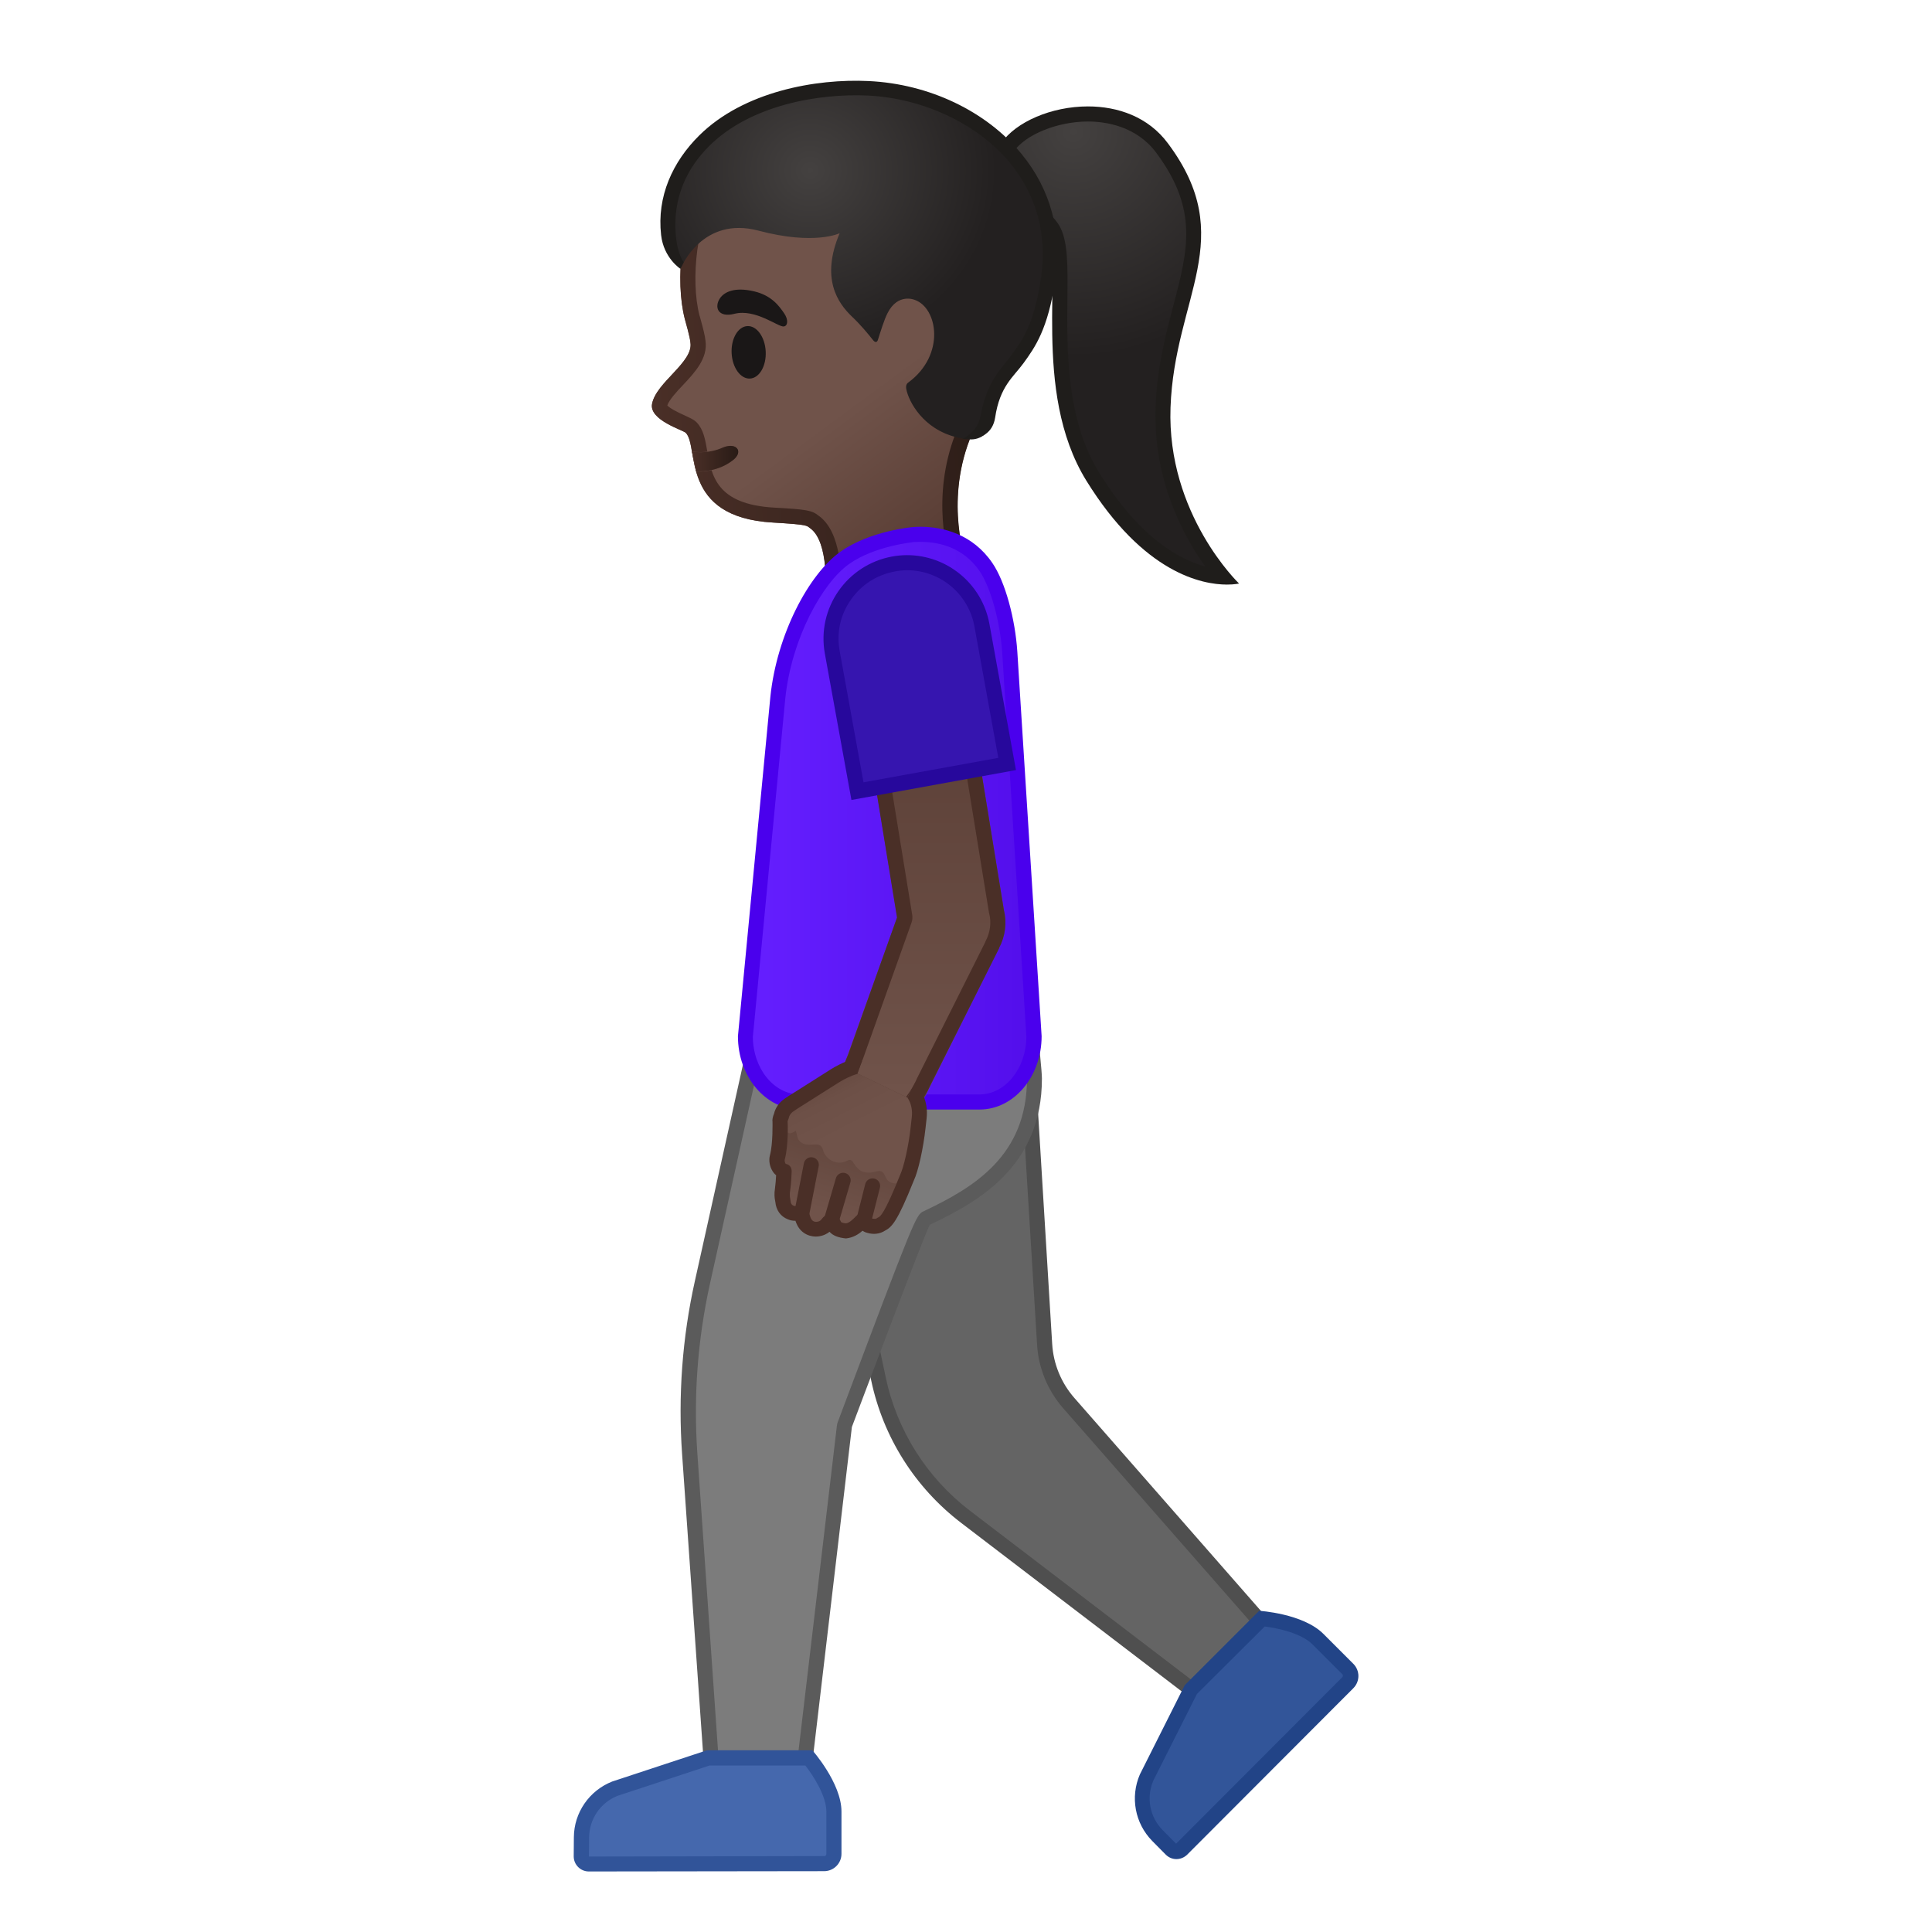<svg viewBox="0 0 128 128" xmlns="http://www.w3.org/2000/svg" xmlns:xlink="http://www.w3.org/1999/xlink">
  <g id="Layer_2">
    <g>
      <g>
        <path d="M63.96,100.48c-2.95-2.25-4.99-5.49-5.76-9.12l-4.77-22.63l14.43-1.59l1.34,21.94 c0.09,1.43,0.66,2.81,1.6,3.89l13.75,15.69l-4.45,4.17L63.96,100.48z" fill="#646464"/>
        <path d="M67.4,67.69l1.31,21.41c0.09,1.54,0.71,3.03,1.72,4.19l13.43,15.32l-3.79,3.55l-15.82-12.08 c-2.85-2.18-4.83-5.32-5.57-8.83l-4.65-22.09L67.4,67.69 M68.34,66.58l-15.5,1.71l4.88,23.17c0.79,3.75,2.9,7.09,5.94,9.42 l16.49,12.6l5.11-4.79L71.19,92.63c-0.88-1-1.4-2.26-1.48-3.59L68.34,66.58L68.34,66.58z" fill="#4F4F4F"/>
      </g>
      <g>
        <path d="M47.3,119.08L45.7,96.3c-0.27-3.8,0.02-7.61,0.84-11.33l4.45-20.03l16.73-1.53 c0.27,2.43,0.83,7.45,0.83,8.05c0,5.15-3.43,7.49-7.13,9.24c-0.24,0.12-0.34,0.16-5.42,13.68c-0.01,0.04-0.02,0.08-0.03,0.12 l-2.9,24.58H47.3z" fill="#7C7C7C"/>
        <path d="M67.27,63.96c0.34,2.98,0.77,7.01,0.77,7.5c0,5.12-3.53,7.22-6.85,8.79c-0.5,0.24-0.53,0.25-5.68,13.95 c-0.03,0.08-0.05,0.15-0.06,0.23l-2.85,24.14h-4.85L46.2,96.27c-0.26-3.75,0.02-7.51,0.83-11.19l4.37-19.68L67.27,63.96 M68.15,62.87l-17.58,1.6l-4.53,20.39c-0.84,3.76-1.12,7.63-0.85,11.47l1.63,23.24h6.67l2.95-25.03c0,0,5.01-13.32,5.17-13.4 c3.28-1.55,7.42-3.9,7.42-9.69C69.04,70.65,68.15,62.87,68.15,62.87L68.15,62.87z" fill="#5B5B5B"/>
      </g>
      <g>
        <g>
          <g>
            <g>
              <linearGradient id="SVGID_5_" gradientTransform="matrix(0.985 -0.175 0.175 0.985 -98.571 -141.512)" gradientUnits="userSpaceOnUse" x1="117.325" x2="132.335" y1="174.777" y2="205.11">
                <stop offset="0.55" style="stop-color:#70534A"/>
                <stop offset="0.83" style="stop-color:#5C4037"/>
                <stop offset="1" style="stop-color:#3C2B24"/>
              </linearGradient>
              <path d="M66.93,12.98c-2.59-4.02-8.32-7.07-13.02-6.21c-5.26,0.96-8.03,4.81-8.7,9.64 c-0.24,1.75-0.16,3.49,0.16,4.72c0.04,0.15,0.35,1.22,0.37,1.56c0.22,1.3-2.27,2.63-2.54,4.07 c-0.2,1.08,2.06,1.73,2.24,1.92c0.9,0.95-0.42,5.59,5.77,5.94c2.38,0.14,2.22,0.2,2.47,0.38 c1.27,0.91,1.01,4.29,1.01,4.29s1.28,4.43,5.34,3.09c4.63-1.52,3.97-5.12,3.97-5.12s-1.41-3.88,0.24-8.15 C65.83,24.97,68.59,15.57,66.93,12.98z" fill="url(#SVGID_5_)"/>
              <g>
                <linearGradient id="SVGID_6_" gradientUnits="userSpaceOnUse" x1="43.101" x2="67.994" y1="25.497" y2="23.933">
                  <stop offset="0" style="stop-color:#4A2F27"/>
                  <stop offset="1" style="stop-color:#291B16"/>
                </linearGradient>
                <path d="M55.56,7.62c3.84,0,8.37,2.54,10.53,5.9c0.79,1.22,0.25,7.34-2.79,15.22 c-1.63,4.22-0.51,8.05-0.28,8.75c0.04,0.39,0.16,2.8-3.3,3.94c-0.41,0.13-0.79,0.2-1.14,0.2 c-1.85,0-2.68-1.91-2.88-2.47c0.05-0.97,0.07-3.9-1.46-4.99c-0.45-0.36-0.78-0.42-2.97-0.54 c-3.8-0.22-4.13-2.11-4.42-3.78c-0.13-0.74-0.24-1.38-0.68-1.85c-0.18-0.19-0.39-0.28-0.73-0.44 c-0.67-0.3-1.08-0.53-1.23-0.7c0.13-0.38,0.63-0.92,1.04-1.35c0.78-0.83,1.66-1.77,1.49-2.94 c-0.03-0.32-0.16-0.83-0.36-1.55l-0.04-0.13c-0.3-1.16-0.35-2.78-0.14-4.33c0.39-2.82,1.93-7.7,7.89-8.79 C54.56,7.67,55.05,7.62,55.56,7.62 M55.56,6.62c-0.56,0-1.11,0.05-1.65,0.15c-5.26,0.96-8.03,4.81-8.7,9.64 c-0.24,1.75-0.16,3.49,0.16,4.72c0.04,0.15,0.35,1.22,0.37,1.56c0.22,1.3-2.27,2.63-2.54,4.07 c-0.2,1.08,2.06,1.73,2.24,1.92c0.9,0.95-0.42,5.59,5.77,5.94c2.38,0.14,2.22,0.2,2.47,0.38 c1.27,0.91,1.01,4.29,1.01,4.29s0.97,3.34,3.89,3.34c0.44,0,0.92-0.08,1.46-0.25c4.63-1.52,3.97-5.12,3.97-5.12 s-1.41-3.88,0.24-8.15c1.59-4.13,4.36-13.54,2.7-16.12C64.64,9.43,59.88,6.62,55.56,6.62L55.56,6.62z" fill="url(#SVGID_6_)"/>
              </g>
            </g>
            <g>
              <linearGradient id="SVGID_7_" gradientUnits="userSpaceOnUse" x1="45.847" x2="48.91" y1="30.394" y2="30.394">
                <stop offset="0.55" style="stop-color:#70534A"/>
                <stop offset="0.83" style="stop-color:#5C4037"/>
                <stop offset="1" style="stop-color:#3C2B24"/>
              </linearGradient>
              <path d="M46.12,31.24c0.86,0.03,1.7-0.18,2.41-0.73c0.78-0.6,0.23-1.25-0.67-0.85 c-0.54,0.24-1.32,0.37-2.02,0.25L46.12,31.24z" fill="url(#SVGID_7_)"/>
              <linearGradient id="SVGID_10_" gradientUnits="userSpaceOnUse" x1="45.847" x2="48.91" y1="30.394" y2="30.394">
                <stop offset="0" style="stop-color:#4A2F27"/>
                <stop offset="1" style="stop-color:#291B16"/>
              </linearGradient>
              <path d="M48.39,30.54L48.39,30.54L48.39,30.54 M48.39,29.54c-0.15,0-0.33,0.04-0.52,0.12 c-0.4,0.18-0.93,0.3-1.46,0.3c-0.19,0-0.38-0.01-0.56-0.05l0.28,1.32c0.06,0,0.11,0,0.17,0c0.8,0,1.58-0.22,2.24-0.73 C49.15,30.04,48.94,29.54,48.39,29.54L48.39,29.54z" fill="url(#SVGID_10_)"/>
            </g>
          </g>
          <ellipse cx="49.59" cy="23.34" fill="#1A1717" rx="1.13" ry="1.74" transform="matrix(0.999 -0.049 0.049 0.999 -1.083 2.456)"/>
          <path d="M48.66,20.79c-1.11,0.28-1.35-0.45-0.96-1.03c0.29-0.42,0.97-0.76,2.25-0.46 c1.2,0.28,1.68,1,1.99,1.44c0.31,0.44,0.26,0.86-0.02,0.89C51.54,21.66,50.04,20.44,48.66,20.79z" fill="#1A1717"/>
        </g>
        <g>
          <g>
            <g>
              <radialGradient id="SVGID_11_" cx="53.48" cy="166.15" gradientTransform="matrix(1 -0.02 0.02 1 14.302 -156.341)" gradientUnits="userSpaceOnUse" r="14.957">
                <stop offset="0" style="stop-color:#444140"/>
                <stop offset="1" style="stop-color:#232020"/>
              </radialGradient>
              <path d="M81.02,38.22c-1.6-0.09-5.12-0.99-8.62-6.65c-2.27-3.67-2.22-8.35-2.18-11.77 c0.02-2.17,0.04-3.74-0.48-4.61c-0.27-0.46-0.78-0.89-1.37-1.38c-1.63-1.38-2.7-2.47-1.62-4.05 c0.88-1.28,3.12-2.21,5.33-2.21c1.21,0,3.45,0.29,4.91,2.25c2.97,3.98,2.2,6.89,1.23,10.57c-0.5,1.9-1.07,4.06-1.16,6.62 C76.86,32.56,79.64,36.59,81.02,38.22z" fill="url(#SVGID_11_)"/>
            </g>
            <path d="M72.08,8.05L72.08,8.05c1.11,0,3.17,0.27,4.51,2.05c2.82,3.78,2.12,6.45,1.15,10.14 c-0.51,1.93-1.09,4.12-1.18,6.73c-0.17,4.8,1.81,8.49,3.29,10.56c-1.73-0.46-4.37-1.92-7.03-6.22 c-2.19-3.54-2.14-8.14-2.1-11.5c0.02-2.26,0.04-3.89-0.55-4.88c-0.32-0.53-0.88-1.01-1.48-1.51c-1.8-1.52-2.3-2.26-1.53-3.38 C67.95,8.91,70.06,8.05,72.08,8.05 M72.08,7.05c-2.42,0-4.78,1.03-5.74,2.43c-1.98,2.88,2.14,4.59,2.97,5.97 c1.22,2.05-1.03,10.41,2.66,16.39c3.81,6.16,7.69,6.89,9.32,6.89c0.51,0,0.8-0.07,0.8-0.07S77.3,34.08,77.55,27 c0.26-7.36,4.54-11.19-0.17-17.5C76.08,7.74,74.06,7.05,72.08,7.05L72.08,7.05z" fill="#1F1D1B"/>
          </g>
          <g>
            <radialGradient id="SVGID_12_" cx="62.271" cy="54.695" gradientTransform="matrix(1.038 -0.036 0.041 0.999 -13.21 -41.108)" gradientUnits="userSpaceOnUse" r="11.907">
              <stop offset="0" style="stop-color:#444140"/>
              <stop offset="1" style="stop-color:#232020"/>
            </radialGradient>
            <path d="M58.17,22.5c0.15-0.48,0.42-1.35,0.63-1.75c0.69-1.37,1.81-0.88,1.81-0.88 c1.51,0.53,2.05,3.64-0.43,5.47c-0.06,0.04-0.2,0.15-0.13,0.47c0.16,0.78,1.09,2.63,3.37,3.17c0.3,0.07,0.57,0.11,0.81,0.13 c0.78,0.06,1.44-0.53,1.56-1.3c0.71-4.71,2.76-3.33,3.65-9.32c1.12-7.56-5.51-12.32-11.92-12.63 c-5.77-0.28-13.5,2.28-13.24,9.7c0.05,1.36,0.87,2.12,0.87,2.12s1.4-3.38,5.1-2.4c3.73,0.99,5.38,0.17,5.38,0.17 c-1.26,2.98-0.15,4.61,0.83,5.54c0.56,0.53,1.08,1.16,1.37,1.53C57.98,22.71,58.11,22.7,58.17,22.5z" fill="url(#SVGID_12_)"/>
          </g>
          <path d="M67.68,10.2c-2.33-2.83-6.11-4.64-10.13-4.83c-3.49-0.17-8.28,0.69-11.22,3.6 c-1.77,1.75-2.82,4.05-2.53,6.6c0.17,1.53,1.28,2.24,1.28,2.24l0.22-0.44c0,0-0.43-0.52-0.53-1.84 c-0.19-2.36,0.67-4.33,2.24-5.88c2.72-2.69,7.21-3.47,10.49-3.32c3.69,0.18,7.3,1.89,9.43,4.48c1.75,2.14,2.46,4.76,2.04,7.59 c-0.45,3.06-1.21,4.1-1.94,5.1c-0.67,0.93-1.64,1.72-2.06,4.03c-0.21,1.18-1.27,1.55-1.19,1.55c1.29,0.08,2-0.45,2.15-1.41 c0.31-2.09,1.22-2.7,1.88-3.61c0.76-1.05,1.62-2.24,2.11-5.53C70.39,15.44,69.61,12.55,67.68,10.2z" fill="#1F1D1B"/>
        </g>
      </g>
      <g>
        <linearGradient id="SVGID_13_" gradientUnits="userSpaceOnUse" x1="49.38" x2="68.504" y1="54.206" y2="54.206">
          <stop offset="0" style="stop-color:#651FFF"/>
          <stop offset="0.705" style="stop-color:#5914F2"/>
          <stop offset="1" style="stop-color:#530EEB"/>
        </linearGradient>
        <path d="M53,73.01c-1.99,0-3.62-1.96-3.62-4.36l2.15-22.45c0.45-4.27,2.62-7.95,4.42-9.23 c1.84-1.31,4.54-1.54,4.57-1.55c0.15-0.01,0.3-0.02,0.47-0.02c1.06,0,3.04,0.28,4.33,2.17c0.77,1.12,1.43,3.49,1.58,5.64 l1.61,25.48c0,2.37-1.62,4.33-3.62,4.33H53z" fill="url(#SVGID_13_)"/>
        <path d="M60.99,35.9L60.99,35.9c1.18,0,2.82,0.34,3.92,1.95c0.72,1.06,1.35,3.32,1.49,5.38L68,68.68 c-0.01,2.12-1.41,3.83-3.11,3.83H52.99c-1.71,0-3.1-1.71-3.11-3.82l2.15-22.44c0.42-3.98,2.47-7.64,4.22-8.88 c1.72-1.22,4.29-1.45,4.31-1.46C60.69,35.91,60.84,35.9,60.99,35.9 M60.99,34.9c-0.18,0-0.34,0.01-0.5,0.02 c0,0-2.84,0.23-4.82,1.64c-2.1,1.5-4.2,5.48-4.63,9.59l-2.15,22.5c0,2.69,1.84,4.86,4.12,4.86h11.89c2.27,0,4.11-2.18,4.11-4.86 l-1.61-25.48c-0.14-2.14-0.79-4.62-1.66-5.88C64.44,35.39,62.48,34.9,60.99,34.9L60.99,34.9z" fill="#4A00ED"/>
      </g>
      <g>
        <linearGradient id="SVGID_14_" gradientUnits="userSpaceOnUse" x1="61.116" x2="61.116" y1="47.193" y2="72.515">
          <stop offset="0" style="stop-color:#5C4037"/>
          <stop offset="0.999" style="stop-color:#70534A"/>
        </linearGradient>
        <path d="M66.51,60.29l-2.25-13.83l-6.97,1.13l2.15,13.19l-3.34,9.3c-0.84,1.92-0.62,3.58,1.17,4.36 c1.79,0.78,3.42-0.37,4.26-2.29l4.67-9.35l-0.01,0C66.61,62,66.71,61.11,66.51,60.29z" fill="url(#SVGID_14_)"/>
      </g>
      <path d="M63.43,47.61l2.09,12.84c0,0.03,0.01,0.05,0.02,0.08c0.15,0.6,0.06,1.24-0.23,1.8 c-0.02,0.04-0.04,0.08-0.05,0.12l-4.52,9.02c-0.01,0.02-0.02,0.03-0.02,0.05c-0.65,1.49-2.57,3.42-3.72,3.42 c-0.1,0-0.19-0.02-0.27-0.05c-0.82-0.36-0.45-2.69,0.4-4.64c0.01-0.02,0.02-0.04,0.03-0.06l3.23-9.06 c0.06-0.16,0.07-0.33,0.05-0.5l-1.99-12.2L63.43,47.61 M64.25,46.46l-6.97,1.14l2.15,13.19l-3.23,9.06 c-0.82,1.87-1.67,5.18,0.12,5.96c0.21,0.09,0.43,0.13,0.67,0.13c1.73,0,3.92-2.37,4.64-4.02l4.57-9.11l-0.01,0 c0.42-0.79,0.52-1.68,0.32-2.51L64.25,46.46L64.25,46.46z" fill="#4A2F27"/>
      <g id="XMLID_135_">
        <path d="M55.14,43.22c-0.24-1.32,0.05-2.66,0.82-3.77c0.77-1.11,1.92-1.85,3.24-2.09c0.3-0.05,0.6-0.08,0.9-0.08 c2.43,0,4.52,1.74,4.95,4.14l1.67,9.2l-9.91,1.8L55.14,43.22z" fill="#3615AF"/>
        <path d="M60.1,37.78c2.19,0,4.07,1.57,4.46,3.73l1.58,8.7l-8.93,1.62l-1.58-8.7c-0.22-1.19,0.04-2.4,0.74-3.39 c0.69-1,1.73-1.66,2.92-1.88C59.56,37.81,59.83,37.78,60.1,37.78 M60.1,36.78c-0.33,0-0.66,0.03-0.99,0.09h0 c-3.01,0.55-5.01,3.43-4.46,6.44L56.41,53l10.9-1.98l-1.76-9.69C65.06,38.66,62.73,36.78,60.1,36.78L60.1,36.78z" fill="#27089C"/>
      </g>
      <g>
        <defs>
          <path id="SVGID_15_" d="M56.81,71.12l0.3-0.81c0,0-1.09-1.15-2.03-0.26c-0.82,0.63-3.4,2.07-3.8,3.36 c-0.41,1.29-0.59,3.58-0.44,4.72c0.05,0.35,0.26,3,2.51,3.99c2.25,0.98,5.87,1.51,7.75-3.99c0.44-0.62,0.52-2.06,0.66-3.4 l-0.15-1.66c-0.11-0.63-0.99-1.32-0.99-1.32l-0.5,0.97L56.81,71.12z"/>
        </defs>
        <clipPath id="SVGID_16_">
          <use overflow="visible" xlink:href="#SVGID_15_"/>
        </clipPath>
        <g clip-path="url(#SVGID_16_)">
          <linearGradient id="SVGID_17_" gradientTransform="matrix(0.997 0.075 -0.075 0.997 5.13 17.784)" gradientUnits="userSpaceOnUse" x1="55.594" x2="53.984" y1="51.872" y2="58.515">
            <stop offset="0" style="stop-color:#5C4037"/>
            <stop offset="1" style="stop-color:#70534A"/>
          </linearGradient>
          <path d="M59.73,71.73c-0.27-0.13-0.49-0.26-0.71-0.38c-0.45-0.25-0.87-0.48-1.52-0.72 c-0.8-0.29-3.89,1.73-4.59,2.16c-0.23,0.14-0.45,0.28-0.65,0.42c-0.27,0.18-0.44,0.46-0.5,0.74c-0.02,0.05-0.06,0.13-0.08,0.22 c-0.01,0.04-0.01,0.07,0,0.11c0,0.01,0.05,1.52-0.18,2.39c-0.09,0.34,0.1,0.84,0.44,0.89c0,0-0.03,0.79-0.09,1.2 c-0.07,0.48,0,0.62,0.02,0.84c0.03,0.36,0.22,0.6,0.51,0.71c0.35,0.14,0.45-0.01,0.61,0.07c0.16,0.08,0.15,0.27,0.23,0.47 c0.22,0.53,0.71,0.59,0.9,0.57c0.62-0.07,0.72-0.48,0.83-0.5c0.2-0.03,0.27,0.13,0.32,0.25c0.11,0.26,0.44,0.35,0.73,0.38 c0.73-0.07,1.13-0.77,1.17-0.68c0.15,0.35,0.83,0.5,1.16,0.28c0.28-0.19,0.51,0.02,1.77-3.13c0.26-0.56,0.59-2,0.73-3.33 l0.07-0.63C61.02,73.05,60.56,72.14,59.73,71.73z" fill="url(#SVGID_17_)"/>
          <g>
            <linearGradient id="SVGID_18_" gradientTransform="matrix(0.99 0.14 -0.14 0.99 8.567 33.64)" gradientUnits="userSpaceOnUse" x1="50.453" x2="53.397" y1="29.698" y2="33.923">
              <stop offset="0" style="stop-color:#5C4037"/>
              <stop offset="0.158" style="stop-color:#63463D"/>
              <stop offset="0.533" style="stop-color:#6D5047"/>
              <stop offset="0.999" style="stop-color:#70534A"/>
            </linearGradient>
            <path d="M59.69,71.98c-0.82-0.41-1.39-0.56-2.27-1.12c-0.8-0.52-4.11,1.36-5.09,2.63 c-0.4,0.27-0.68,0.84-0.4,1.24c0.27,0.4,0.4,0.46,0.8,0.18c0,0,0.09,0.42,0.13,0.52c0.24,0.5,0.86,0.41,1.05,0.4 c0.35-0.02,0.53,0.03,0.62,0.37c0.08,0.32,0.37,0.64,0.68,0.75c0.35,0.12,0.6,0.11,0.96-0.07c0.17-0.08,0.29,0,0.38,0.17 c0.13,0.22,0.39,0.52,0.62,0.58c0.42,0.12,0.65,0.03,0.93-0.03c0.18-0.04,0.26-0.03,0.4,0.08c0.12,0.1,0.2,0.55,0.53,0.67 c1.44,0.51,1.47-2.53,1.68-4.33C60.8,73.16,60.44,72.35,59.69,71.98z" fill="url(#SVGID_18_)"/>
          </g>
          <line fill="none" stroke="#EDA600" stroke-linecap="round" stroke-linejoin="round" stroke-miterlimit="10" x1="42.83" x2="43.71" y1="84.25" y2="80.48"/>
          <line fill="none" stroke="#EDA600" stroke-linecap="round" stroke-linejoin="round" stroke-miterlimit="10" x1="44.89" x2="45.74" y1="84.6" y2="81.29"/>
          <line fill="none" stroke="#4A2F27" stroke-linecap="round" stroke-linejoin="round" stroke-miterlimit="10" x1="57.22" x2="57.81" y1="80.9" y2="78.57"/>
          <line fill="none" stroke="#4A2F27" stroke-linecap="round" stroke-linejoin="round" stroke-miterlimit="10" x1="55.05" x2="55.86" y1="80.97" y2="78.2"/>
          <line fill="none" stroke="#4A2F27" stroke-linecap="round" stroke-linejoin="round" stroke-miterlimit="10" x1="53.13" x2="53.75" y1="80.34" y2="77.17"/>
          <path d="M43.61,80.34c-0.55-0.05-0.88-0.22-1.06-0.5c-0.17,0.16-0.42,0.32-0.82,0.37 c-0.33,0.04-1-0.09-1.29-0.8c-0.03-0.07-0.05-0.15-0.07-0.21c0-0.01,0-0.02-0.01-0.03c-0.14,0.01-0.32,0.01-0.56-0.08 c-0.43-0.17-0.7-0.55-0.74-1.03c-0.02-0.29,0.21-2.01,0.25-2.33c0.04-0.27,0.13-0.74,0.18-1.05c-0.08-0.06-0.16-0.15-0.22-0.25 c-0.18-0.28-0.25-0.65-0.16-0.96c0.22-0.81,0.17-2.26,0.17-2.28c-0.01-0.04-0.01-0.12,0.01-0.2c0.02-0.13,0.07-0.23,0.1-0.29 c0.05-0.32,0.29-0.67,0.63-0.91c0.2-0.14,0.43-0.28,0.67-0.43c0.67-0.42,1.44-0.89,2.16-1.78c1.06-0.94,1.91-0.73,2.76-0.42 c0.67,0.25,1.1,0.49,1.56,0.74c0.23,0.13,0.45,0.25,0.71,0.38l0,0c0.97,0.48,1.52,1.54,1.38,2.7l-0.07,0.63 c-0.15,1.34-0.47,2.83-0.77,3.45c-1.21,3.12-1.75,3.99-2.32,4.5c-0.36,0.32-0.84,0.46-1.24,0.37 c-0.09-0.02-0.17-0.05-0.24-0.09C44.41,80.07,44.09,80.3,43.61,80.34z M42.58,78.96c0.27,0,0.47,0.16,0.61,0.48 c0.02,0.06,0.15,0.13,0.42,0.16c0.29-0.03,0.49-0.28,0.6-0.43c0.08-0.1,0.21-0.25,0.43-0.23c0.13,0.02,0.25,0.11,0.3,0.23 c0.21,0.06,0.45,0.02,0.65-0.17c0.48-0.42,0.98-1.24,2.13-4.23c0.23-0.49,0.56-1.86,0.71-3.24l0.07-0.64 c0.1-0.84-0.28-1.6-0.97-1.94c-0.27-0.13-0.5-0.26-0.73-0.39c-0.44-0.25-0.85-0.47-1.47-0.7c-0.75-0.28-1.25-0.39-1.96,0.23 c-0.75,0.94-1.57,1.45-2.3,1.9c-0.23,0.14-0.44,0.27-0.64,0.41c-0.18,0.12-0.3,0.31-0.34,0.5c-0.01,0.03-0.02,0.07-0.03,0.1 c-0.02,0.04-0.03,0.08-0.04,0.11c0,0.04,0.06,1.6-0.19,2.54c-0.03,0.1,0,0.25,0.07,0.35c0.03,0.05,0.06,0.07,0.07,0.07 c0.1,0.02,0.19,0.07,0.25,0.15c0.06,0.08,0.08,0.19,0.06,0.29c0,0-0.17,0.9-0.23,1.31c-0.09,0.56-0.26,1.97-0.25,2.16 c0.02,0.2,0.1,0.33,0.27,0.39c0.11,0.04,0.16,0.04,0.23,0.03c0.09-0.01,0.24-0.03,0.41,0.05C41,78.6,41.06,78.84,41.11,79 c0.01,0.04,0.02,0.09,0.04,0.13c0.15,0.36,0.47,0.34,0.51,0.33c0.28-0.03,0.37-0.15,0.47-0.26c0.07-0.09,0.17-0.21,0.35-0.24 C42.52,78.96,42.55,78.96,42.58,78.96z" fill="#EDA600"/>
          <path d="M56.05,82.05c-0.53-0.05-0.88-0.2-1.09-0.44c-0.18,0.14-0.42,0.27-0.78,0.31 c-0.37,0.04-1.1-0.09-1.42-0.88c-0.02-0.05-0.04-0.11-0.06-0.16c-0.14,0-0.3-0.01-0.51-0.1c-0.48-0.19-0.77-0.61-0.82-1.14 l-0.02-0.11c-0.03-0.17-0.07-0.4,0-0.84c0.03-0.22,0.06-0.57,0.07-0.83c-0.09-0.07-0.17-0.16-0.23-0.26 c-0.2-0.31-0.27-0.72-0.18-1.06c0.21-0.78,0.17-2.22,0.17-2.24c-0.01-0.04-0.01-0.13,0.01-0.22c0.02-0.12,0.06-0.22,0.09-0.29 c0.09-0.39,0.34-0.75,0.69-0.99c0.2-0.14,0.42-0.28,0.65-0.42c0.72-0.45,2.26-1.43,2.26-1.43c0.28-0.19,1.8-1.15,2.78-0.79 c0.69,0.25,1.15,0.51,1.59,0.75c0.21,0.12,0.43,0.24,0.69,0.37c0,0,0,0,0,0c1.02,0.51,1.59,1.61,1.45,2.82l-0.07,0.63 c-0.15,1.36-0.48,2.86-0.78,3.49c-1.09,2.73-1.46,3.08-1.9,3.31c-0.35,0.23-0.77,0.27-1.18,0.15 c-0.12-0.03-0.23-0.08-0.32-0.14C56.89,81.77,56.52,82,56.05,82.05z M55.73,80.97c0,0,0.08,0.06,0.32,0.08 c0.23-0.03,0.47-0.28,0.62-0.43c0.12-0.12,0.3-0.3,0.58-0.25c0.16,0.03,0.31,0.15,0.38,0.3c0.06,0.06,0.34,0.11,0.43,0.06 c0.05-0.03,0.09-0.06,0.14-0.08c0.12-0.06,0.39-0.2,1.44-2.82c0.23-0.49,0.55-1.83,0.7-3.2l0.07-0.63 c0.09-0.79-0.26-1.5-0.9-1.81c-0.27-0.13-0.51-0.26-0.73-0.39c-0.43-0.24-0.83-0.46-1.45-0.69c-0.36-0.14-1.33,0.32-1.89,0.69 c-0.01,0.01-1.56,0.99-2.26,1.43c-0.24,0.15-0.44,0.28-0.63,0.41c-0.15,0.1-0.26,0.26-0.29,0.42 c-0.01,0.04-0.02,0.08-0.04,0.12c0,0-0.04,0.1-0.04,0.11l0,0c0.01,0,0.07,1.59-0.19,2.54c-0.02,0.09,0.03,0.25,0.07,0.28 c0.25,0.04,0.4,0.25,0.39,0.5c0,0.03-0.03,0.83-0.1,1.26c-0.04,0.28-0.02,0.39,0,0.52c0.01,0.06,0.02,0.13,0.03,0.2 c0.02,0.19,0.11,0.26,0.2,0.29c0.08,0.03,0.1,0.03,0.17,0.02c0.1-0.01,0.28-0.04,0.48,0.06c0.31,0.15,0.39,0.44,0.44,0.61 c0.01,0.04,0.02,0.08,0.04,0.12c0.11,0.28,0.35,0.26,0.38,0.26c0.23-0.02,0.3-0.11,0.38-0.22c0.08-0.09,0.2-0.25,0.43-0.28 C55.15,80.39,55.51,80.45,55.73,80.97L55.73,80.97z" fill="#4A2F27"/>
        </g>
      </g>
      <g>
        <path d="M39.02,123.5c-0.13,0-0.26-0.05-0.36-0.15c-0.09-0.09-0.15-0.22-0.15-0.35l0-1.27 c0.01-1.44,0.88-2.71,2.22-3.23l6.18-2.04h6.66c0.42,0.52,1.66,2.17,1.66,3.57l0,2.8c0,0.17-0.07,0.33-0.19,0.46 s-0.28,0.19-0.46,0.19L39.02,123.5L39.02,123.5z" fill="#4568AD"/>
        <path d="M53.35,116.96c0.55,0.71,1.4,2.03,1.4,3.07l0,2.8c0,0.05-0.02,0.08-0.04,0.1 c-0.02,0.02-0.05,0.04-0.1,0.04L39.02,123l0.01-1.26c0.01-1.22,0.75-2.31,1.88-2.76l6.1-2.01H53.35 M53.82,115.96h-6.98 l-6.28,2.07c-1.52,0.6-2.53,2.06-2.54,3.69l-0.01,1.27c0,0.55,0.45,1,1,1c0,0,0,0,0,0l15.59-0.02c0.63,0,1.15-0.51,1.15-1.15 l0-2.8C55.75,118.13,53.82,115.96,53.82,115.96L53.82,115.96z" fill="#315499"/>
      </g>
      <g>
        <path d="M77.93,122.66c-0.13,0-0.26-0.05-0.36-0.15l-0.89-0.9c-1.01-1.02-1.29-2.54-0.72-3.86l2.93-5.81 l4.71-4.71c0.67,0.07,2.71,0.36,3.7,1.35l1.98,1.98c0.25,0.25,0.25,0.66,0,0.91l-11.01,11.03 C78.19,122.61,78.07,122.66,77.93,122.66L77.93,122.66z" fill="#325599"/>
        <path d="M83.79,107.76c0.89,0.11,2.43,0.45,3.16,1.18l1.98,1.98c0.04,0.04,0.04,0.08,0.04,0.1 c0,0.03-0.01,0.07-0.04,0.1l-11.01,11.03l-0.89-0.9c-0.86-0.87-1.1-2.16-0.62-3.28l2.89-5.74L83.79,107.76 M83.42,106.72 l-4.93,4.93l-2.97,5.91c-0.65,1.5-0.33,3.24,0.82,4.41l0.89,0.9c0.2,0.2,0.45,0.3,0.71,0.3c0.26,0,0.51-0.1,0.71-0.29 l11.01-11.03c0.45-0.45,0.45-1.17,0-1.62l-1.98-1.98C86.32,106.89,83.42,106.72,83.42,106.72L83.42,106.72z" fill="#224487"/>
      </g>
    </g>
  </g>
</svg>